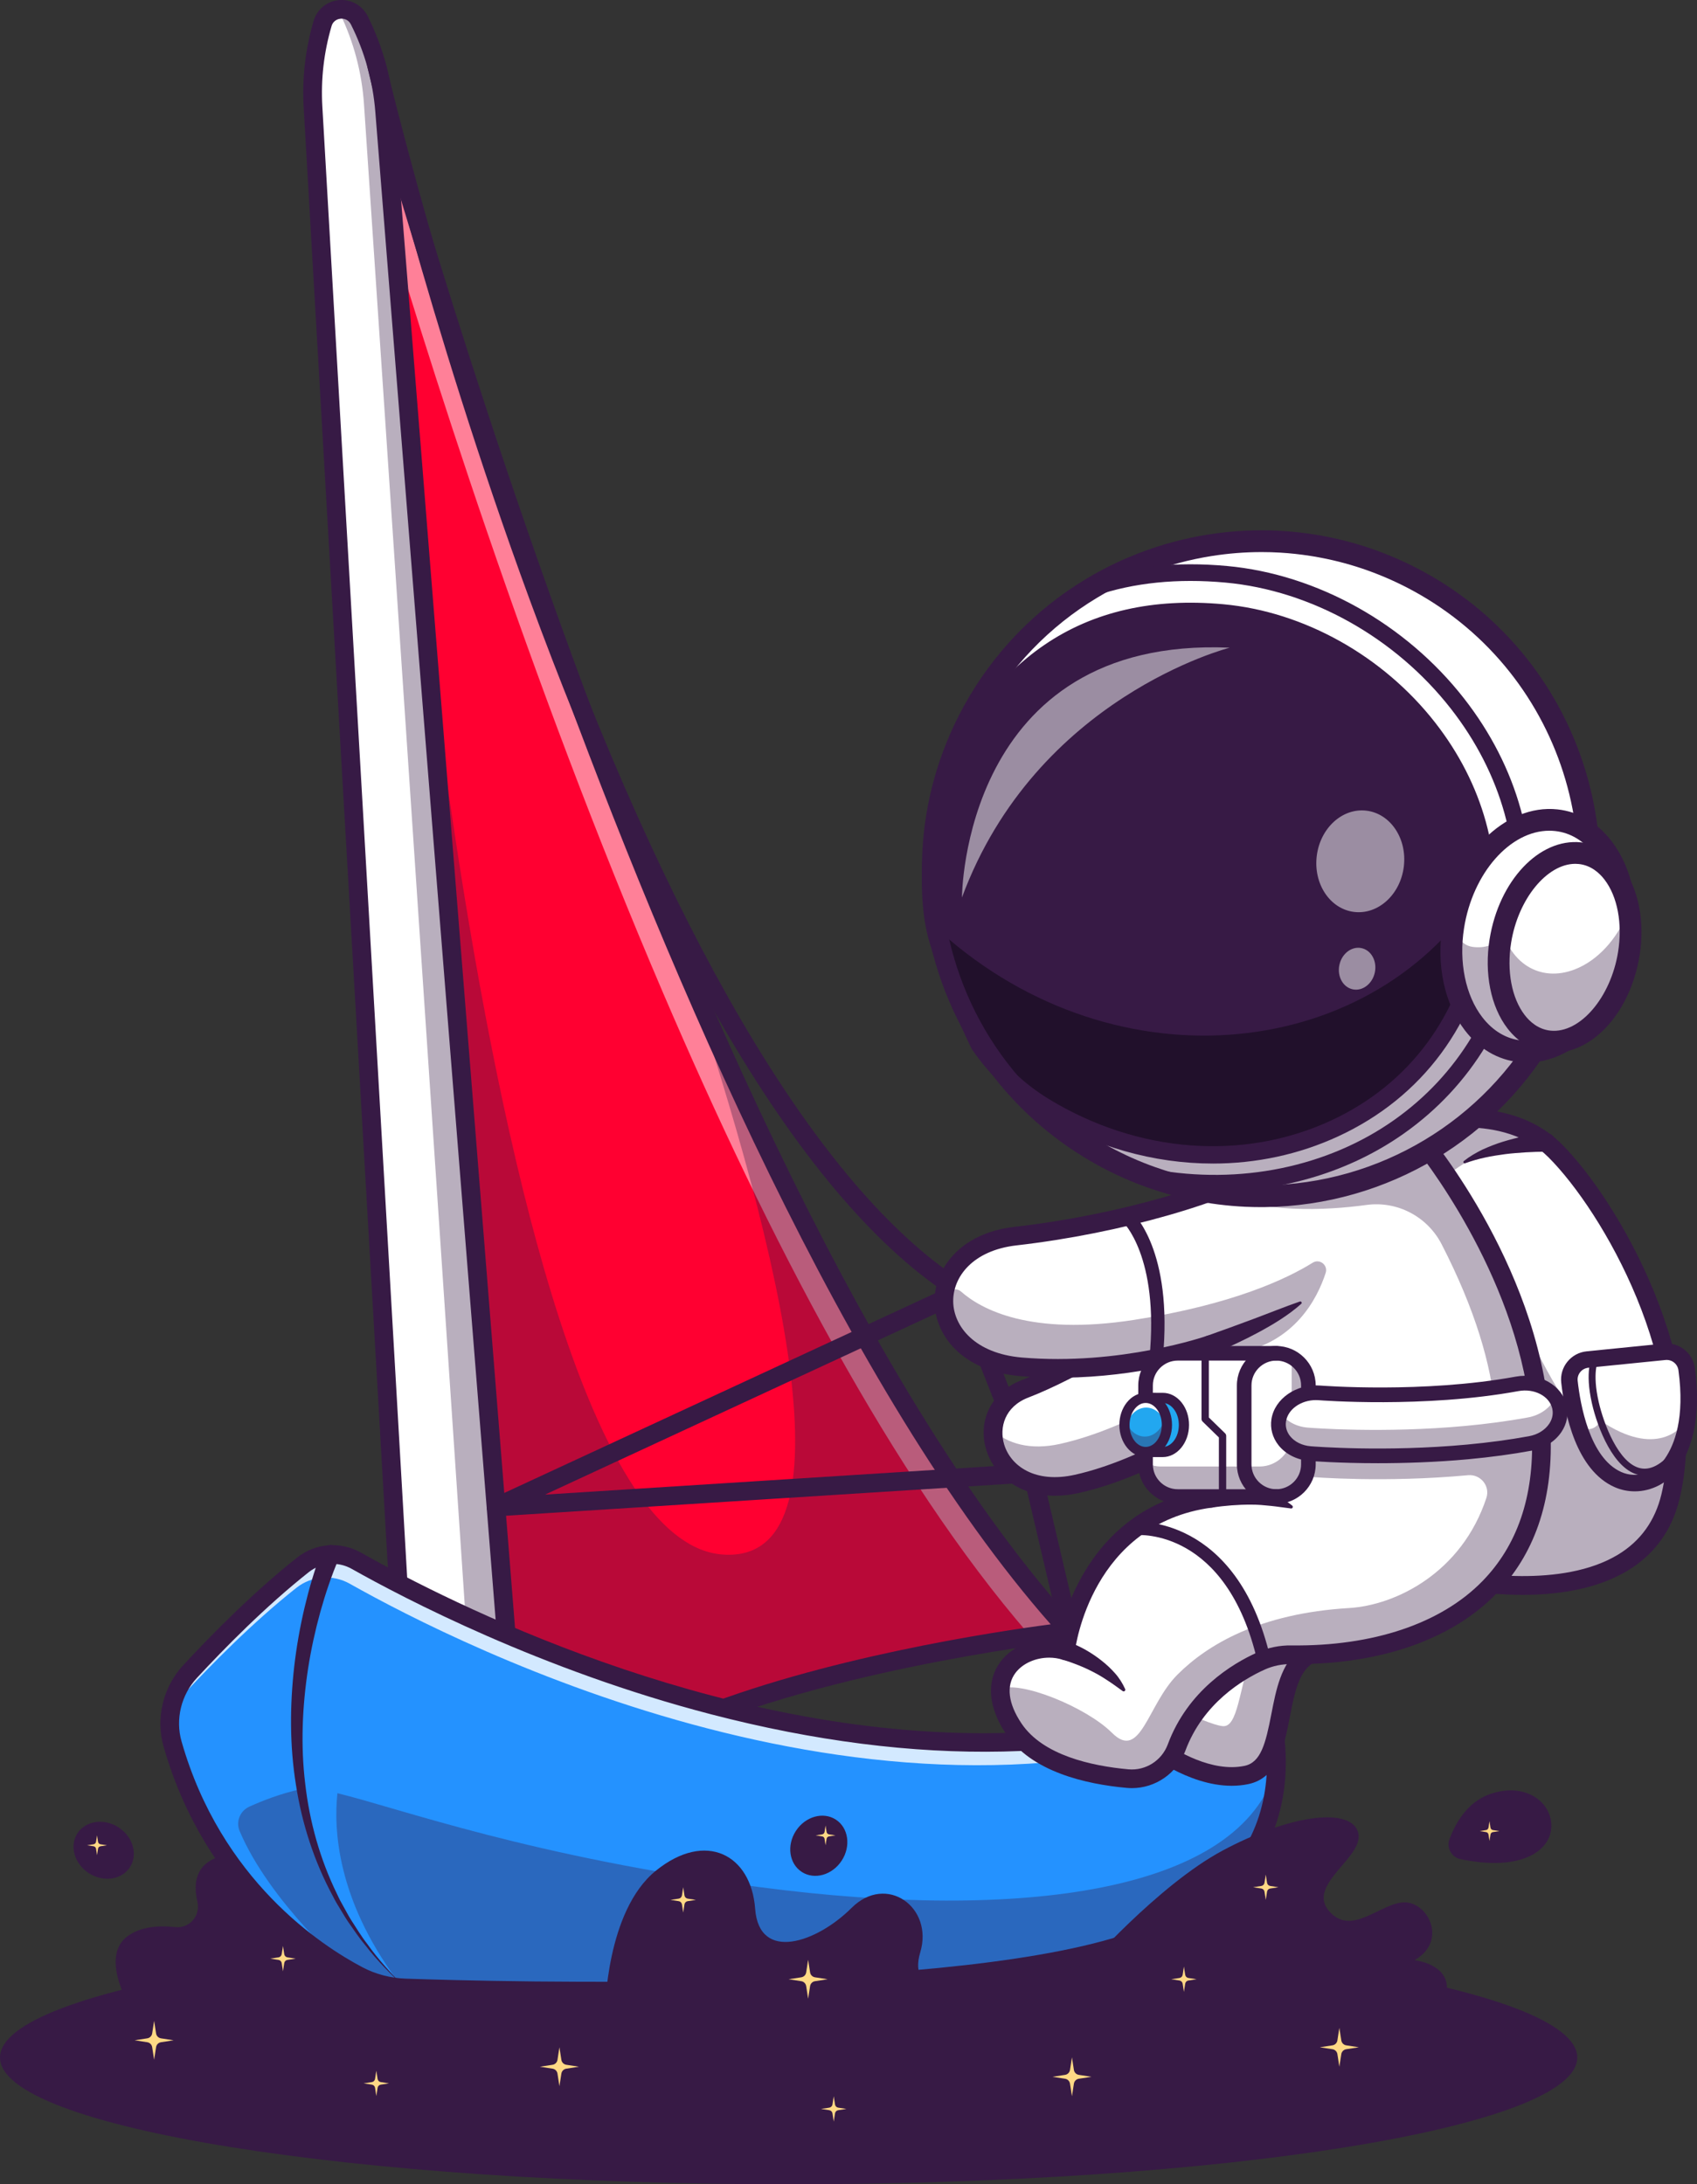 <svg width="522" height="672" viewBox="0 0 522 672" fill="none" xmlns="http://www.w3.org/2000/svg">
<rect x="0" y="0" width="522" height="672" fill="#333333" stroke="none"/>
<path d="M40.948 619.212C40.948 619.212 30.051 602.303 39.3 595.632C43.399 592.675 48.971 592.34 53.908 592.881C58.297 593.363 61.731 589.357 60.721 585.067C58.948 577.534 60.772 568.954 79.166 570.284C111.157 572.599 111.036 609.523 111.036 609.523C111.036 609.523 69.521 626.097 63.539 625.367C57.556 624.636 40.95 619.212 40.95 619.212H40.948Z" fill="#371A45"/>
<path d="M242.585 672C376.561 672 485.169 654.54 485.169 633.002C485.169 611.465 376.561 594.005 242.585 594.005C108.609 594.005 0 611.465 0 633.002C0 654.54 108.609 672 242.585 672Z" fill="#371A45"/>
<path d="M328.999 501.899C328.999 501.899 261.1 509.356 211.648 529.829L140.953 500.577L115.663 89.809L110.514 6.225C110.514 6.225 127.759 71.562 157.068 157.023C157.068 157.023 157.078 157.033 157.088 157.063C172.133 200.941 190.366 250.124 211.083 298.495C244.811 377.257 285.119 453.857 329.001 501.899H328.999Z" fill="#F74D66"/>
<path d="M328.999 501.899C328.999 501.899 261.1 509.356 211.648 529.829L140.953 500.577L115.663 89.809L110.514 6.225C110.514 6.225 127.759 71.562 157.068 157.023C157.068 157.023 157.078 157.033 157.088 157.063C172.133 200.941 190.366 250.124 211.083 298.495C244.811 377.257 285.119 453.857 329.001 501.899H328.999Z" fill="#FF0031"/>
<g opacity="0.5">
<path d="M149.988 164.086C149.988 164.086 149.998 164.096 150.008 164.126C165.053 208.004 183.285 257.187 204.003 305.558C236.305 380.991 274.644 454.42 316.377 502.701C324.861 501.455 330.01 500.89 330.01 500.89C286.128 452.846 245.823 376.248 212.093 297.486C191.375 249.115 173.143 199.932 158.098 156.054C158.088 156.024 158.077 156.014 158.077 156.014C128.768 70.551 111.523 5.214 111.523 5.214L114.419 52.215C122.406 79.462 134.514 118.966 149.988 164.086Z" fill="white"/>
</g>
<g opacity="0.35">
<path d="M328.999 501.899C328.999 501.899 261.1 509.355 211.648 529.829L140.953 500.577L115.663 89.809C118.201 81.008 119.671 75.932 119.671 75.932C119.671 75.932 147.079 473.14 222.409 478.269C263.341 481.058 240.485 385.936 211.083 298.495C244.811 377.257 285.119 453.857 329.001 501.899H328.999Z" fill="#371A45"/>
</g>
<path d="M211.646 532.693C211.271 532.693 210.897 532.621 210.545 532.475L139.849 503.227C138.834 502.808 138.148 501.847 138.08 500.753L107.642 6.401C107.551 4.929 108.595 3.627 110.055 3.393C111.511 3.161 112.912 4.067 113.291 5.494C113.529 6.395 137.509 96.789 176.227 202.486C211.906 299.888 267.742 430.566 331.119 499.97C331.847 500.767 332.065 501.905 331.683 502.915C331.301 503.924 330.383 504.634 329.309 504.753C328.633 504.828 261.242 512.397 212.748 532.473C212.396 532.619 212.022 532.693 211.648 532.693H211.646ZM143.708 498.613L211.65 526.721C252.628 510.008 306.117 501.986 323.195 499.733C260.706 428.703 205.983 300.435 170.809 204.409C144.491 132.559 124.966 67.755 115.05 33.21L143.706 498.613H143.708Z" fill="#371A45"/>
<path d="M124.689 525.592L96.282 32.923C95.782 24.254 96.778 15.564 99.227 7.232C100.782 1.937 108.036 1.29 110.508 6.225L110.53 6.271C114.892 14.981 117.534 24.448 118.308 34.155L157.062 519.954L124.685 525.594L124.689 525.592Z" fill="white"/>
<g opacity="0.35">
<path d="M118.312 34.155C117.538 24.448 114.896 14.981 110.534 6.272L110.512 6.225C109.163 3.53 106.39 2.513 103.896 2.991C104.123 3.298 104.333 3.625 104.511 3.991L104.533 4.037C108.789 12.818 111.311 22.333 111.964 32.066L143.235 497.945C144.007 509.461 135.871 519.67 124.456 521.511L124.691 525.59L157.068 519.951L118.312 34.155Z" fill="#371A45"/>
</g>
<path d="M124.689 528.461C124.046 528.461 123.415 528.245 122.903 527.839C122.262 527.33 121.866 526.573 121.819 525.756L93.414 33.089C92.892 24.069 93.92 15.098 96.47 6.425C97.514 2.872 100.576 0.365 104.269 0.034C107.966 -0.289 111.422 1.631 113.08 4.941C117.653 14.069 120.369 23.806 121.176 33.925L159.932 519.724C160.049 521.2 159.022 522.522 157.562 522.778L125.185 528.416C125.021 528.444 124.855 528.459 124.691 528.459L124.689 528.461ZM105.059 5.736C104.946 5.736 104.851 5.743 104.78 5.749C104.271 5.795 102.556 6.094 101.985 8.04C99.623 16.079 98.668 24.398 99.152 32.76L127.373 522.215L153.994 517.579L115.447 34.383C114.698 25.001 112.18 15.974 107.962 7.555C107.161 5.954 105.759 5.739 105.057 5.739L105.059 5.736Z" fill="#371A45"/>
<path d="M392.593 543.747C392.182 561.061 384.422 583.626 351.115 596.365C298.867 616.356 157.406 612.745 124.693 611.607C119.607 611.433 114.632 610.139 110.142 607.771C109.104 607.229 107.994 606.613 106.803 605.935C91.491 597.124 64.441 576.497 53.075 536.506C50.844 528.671 52.931 520.249 58.471 514.269C66.599 505.478 79.672 492.124 93.206 481.426C97.912 477.702 104.408 477.241 109.628 480.184C143.522 499.314 275.682 566.384 388.78 519.951C388.78 519.951 392.922 530.259 392.593 543.747Z" fill="#2492FF"/>
<g opacity="0.8">
<path d="M388.78 519.951C275.684 566.384 143.522 499.314 109.628 480.184C104.408 477.241 97.912 477.702 93.206 481.426C79.672 492.124 66.599 505.478 58.471 514.269C55.055 517.956 52.957 522.573 52.371 527.407C53.394 525.213 54.757 523.158 56.448 521.333C64.576 512.543 77.649 499.188 91.183 488.49C95.89 484.766 102.386 484.306 107.606 487.249C141.5 506.378 273.659 573.449 386.758 527.015C386.758 527.015 390.9 537.324 390.57 550.812C390.489 554.205 390.121 557.802 389.339 561.483C391.571 555.363 392.461 549.286 392.593 543.747C392.922 530.259 388.78 519.951 388.78 519.951Z" fill="white"/>
</g>
<g opacity="0.35">
<path d="M392.593 543.747C392.182 561.061 384.422 583.626 351.115 596.365C298.867 616.356 157.406 612.745 124.693 611.606C119.607 611.433 114.632 610.139 110.142 607.771C109.104 607.228 107.994 606.613 106.803 605.934V605.924C106.803 605.924 82.9 585.104 73.701 563.308C72.488 560.425 73.845 557.113 76.703 555.821C80.545 554.077 86.301 551.79 92.601 550.426C92.652 550.416 92.714 550.406 92.775 550.395C96.844 584.726 121.087 608.143 121.9 608.912C103.761 584.141 102.59 562.961 103.791 551.689C123.142 556.376 163.409 571.362 233.989 580.625C313.441 591.046 381.667 582.572 392.593 543.751V543.747Z" fill="#371A45"/>
</g>
<path d="M104.267 479.415C103.132 481.956 102.084 484.786 101.13 487.542C100.163 490.319 99.314 493.145 98.515 495.985C96.945 501.673 95.687 507.458 94.775 513.298C92.983 524.973 92.458 536.908 93.873 548.678C95.204 560.444 98.444 572.04 103.686 582.74C104.012 583.408 104.307 584.096 104.659 584.75L105.741 586.706C106.479 588 107.149 589.338 107.943 590.6C109.567 593.101 111.098 595.674 112.941 598.032C116.393 602.927 120.497 607.317 124.689 611.61C120.333 607.493 116.037 603.25 112.368 598.466C110.417 596.165 108.773 593.638 107.031 591.173C106.178 589.93 105.448 588.608 104.649 587.326L103.474 585.388C103.09 584.738 102.764 584.056 102.406 583.392C96.658 572.758 92.868 561.055 91.024 549.061C89.092 537.063 89.137 524.793 90.502 512.718C91.198 506.675 92.255 500.674 93.641 494.739C94.349 491.776 95.109 488.821 95.999 485.896C96.895 482.949 97.809 480.103 99 477.116C99.587 475.644 101.259 474.924 102.734 475.511C104.208 476.097 104.928 477.766 104.341 479.237C104.329 479.27 104.315 479.302 104.301 479.334L104.267 479.413V479.415Z" fill="#371A45"/>
<path d="M185.047 615.51C159.208 615.51 137.222 614.915 124.59 614.477C119.073 614.287 113.614 612.846 108.803 610.311C95.457 603.278 63.041 582.082 50.31 537.288C47.837 528.586 50.156 519.018 56.359 512.315C64.9 503.088 77.916 489.851 91.424 479.171C97.052 474.722 104.754 474.141 111.046 477.689C138.646 493.262 217.84 533.236 302.437 533.238C330.83 533.238 359.823 528.737 387.688 517.3C388.398 517.01 389.193 517.012 389.899 517.31C390.605 517.607 391.163 518.174 391.448 518.885C391.834 519.848 400.804 542.721 390.811 565.563C384.295 580.453 371.288 591.716 352.15 599.037C316.559 612.652 241.59 615.506 185.047 615.506V615.51ZM102.311 481.125C99.706 481.125 97.127 481.985 94.992 483.67C81.773 494.12 68.981 507.133 60.58 516.208C55.724 521.452 53.908 528.931 55.837 535.721C67.964 578.384 98.792 598.547 111.485 605.236C115.532 607.37 120.133 608.581 124.788 608.742C153.262 609.727 297.937 613.633 350.089 593.682C367.737 586.932 379.665 576.699 385.54 563.268C392.684 546.94 388.95 530.174 387.025 523.749C338.867 542.679 282.279 543.922 218.777 527.427C166.487 513.845 124.038 491.613 108.216 482.685C106.362 481.64 104.329 481.125 102.311 481.125Z" fill="#371A45"/>
<path d="M152.574 466.521C151.27 466.521 150.117 465.637 149.792 464.359C149.45 463.021 150.111 461.632 151.365 461.051L289.74 396.911C266.387 380.719 242.92 352.018 219.921 311.494C200.494 277.263 181.313 234.513 162.909 184.43C131.608 99.247 113.145 21.242 112.963 20.465C112.601 18.923 113.56 17.379 115.105 17.018C116.654 16.656 118.197 17.613 118.559 19.155C118.741 19.93 137.139 97.644 168.327 182.51C209.451 294.41 253.995 367.861 297.144 394.923C298.036 395.482 298.55 396.483 298.483 397.533C298.416 398.582 297.781 399.511 296.826 399.953L167.668 459.819L321.723 450.042C323.322 449.949 324.673 451.142 324.772 452.722C324.873 454.303 323.672 455.667 322.087 455.766L152.758 466.513C152.696 466.517 152.635 466.519 152.574 466.519V466.521Z" fill="#371A45"/>
<path d="M328.991 504.771C327.687 504.771 326.506 503.879 326.196 502.555L314.759 453.76L292.941 398.401C292.359 396.927 293.087 395.262 294.563 394.681C296.038 394.101 297.71 394.826 298.289 396.299L320.183 451.852C320.234 451.982 320.277 452.115 320.309 452.25L331.794 501.247C332.156 502.789 331.196 504.333 329.65 504.695C329.43 504.745 329.21 504.771 328.993 504.771H328.991Z" fill="#371A45"/>
<path d="M515.554 449.424C515.267 453.148 514.711 456.81 513.848 460.409C504.32 500.216 442.783 484.861 442.783 484.861L437.027 430.468L431.375 377.111L428.23 347.397C428.23 347.397 455.494 338.001 473.704 350.207C475.318 351.285 476.859 352.534 478.307 353.981C494.473 370.105 518.521 412.025 515.55 449.422L515.554 449.424Z" fill="white"/>
<g opacity="0.35">
<path d="M473.708 350.209C461.766 351.86 446.341 356.67 437.842 370.057C435.695 373.442 433.517 375.719 431.379 377.113L428.234 347.399C428.234 347.399 455.498 338.003 473.708 350.209Z" fill="#371A45"/>
</g>
<g opacity="0.35">
<path d="M515.554 449.424C515.267 453.148 514.711 456.81 513.848 460.409C504.32 500.215 442.783 484.861 442.783 484.861L437.027 430.468C448.867 409.688 462.955 393.215 462.955 393.215C462.955 393.215 486.017 457.31 510.116 451.711C512.068 451.259 513.878 450.48 515.552 449.424H515.554Z" fill="#371A45"/>
</g>
<path d="M475.543 354.316C473.559 354.326 471.401 354.405 469.322 354.522C467.228 354.667 465.123 354.809 463.034 355.077C460.955 355.372 458.862 355.659 456.803 356.125C454.74 356.571 452.707 357.148 450.679 357.881L450.667 357.885C450.458 357.96 450.23 357.853 450.155 357.645C450.094 357.481 450.151 357.302 450.28 357.199C452.012 355.81 453.957 354.688 455.961 353.695C457.99 352.778 460.069 351.942 462.199 351.288C464.326 350.641 466.478 350.049 468.658 349.613C470.855 349.159 472.994 348.794 475.32 348.584C476.904 348.44 478.301 349.605 478.445 351.186C478.588 352.766 477.421 354.161 475.838 354.304C475.757 354.312 475.678 354.316 475.597 354.316H475.545H475.543Z" fill="#371A45"/>
<path d="M468.371 490.666C454.489 490.666 442.925 487.85 442.088 487.64C440.917 487.347 440.053 486.356 439.928 485.159L425.378 347.696C425.239 346.367 426.034 345.118 427.298 344.684C428.689 344.206 461.535 333.183 480.348 351.959C497.915 369.491 526.593 419.498 516.643 461.081C514.331 470.741 508.969 478.177 500.706 483.183C491.113 488.994 479.056 490.666 468.369 490.666H468.371ZM445.425 482.503C452.942 484.049 480.512 488.72 497.735 478.274C504.631 474.092 509.111 467.859 511.05 459.748C520.475 420.37 493.057 372.755 476.283 356.016C462.553 342.312 438.639 347.462 431.342 349.462L445.423 482.503H445.425Z" fill="#371A45"/>
<path d="M482.773 425.085C483.173 428.785 483.954 433.674 485.457 438.498C487.649 445.528 491.368 452.403 497.686 455.197C503.61 457.821 510.464 455.57 514.177 450.253C516.24 447.286 518.21 442.965 519.045 436.794C519.624 432.533 519.65 427.402 518.807 421.221C518.353 417.913 515.36 415.557 512.035 415.893L488.314 418.274C484.894 418.622 482.395 421.672 482.773 425.085Z" fill="white"/>
<g opacity="0.35">
<path d="M485.457 438.498C487.649 445.528 491.368 452.403 497.686 455.197C503.61 457.821 510.464 455.57 514.177 450.254C516.24 447.287 518.21 442.965 519.045 436.794C517.247 439.485 509.483 448.615 492.341 437.105C492.341 437.105 490.064 441.841 485.457 438.498Z" fill="#371A45"/>
</g>
<path d="M505.895 453.968C505.331 453.968 504.771 453.909 504.211 453.794C496.341 452.167 491.388 439.224 489.7 431.833C487.386 421.704 489.671 417.663 489.77 417.497C490.066 416.993 490.719 416.825 491.225 417.12C491.728 417.415 491.898 418.056 491.609 418.561C491.562 418.65 489.694 422.265 491.773 431.362C493.239 437.785 497.816 450.308 504.643 451.719C508.169 452.454 512.003 450.029 516.04 444.533C516.388 444.061 517.051 443.958 517.524 444.305C517.998 444.65 518.101 445.314 517.753 445.787C513.759 451.224 509.778 453.97 505.893 453.97L505.895 453.968Z" fill="#371A45"/>
<path d="M502.844 458.822C500.748 458.822 498.643 458.4 496.651 457.518C484.87 452.298 481.313 435.129 480.239 425.359C479.984 423.038 480.655 420.759 482.13 418.943C483.61 417.118 485.713 415.983 488.057 415.747L511.783 413.363C516.485 412.893 520.685 416.191 521.329 420.878C523.559 437.149 519.802 446.624 516.258 451.709C513.077 456.271 507.993 458.824 502.844 458.824V458.822ZM512.292 418.412L488.567 420.796C487.584 420.894 486.702 421.369 486.082 422.134C485.467 422.891 485.188 423.839 485.293 424.804C486.061 431.798 488.907 448.534 498.714 452.878C503.373 454.942 508.998 453.233 512.082 448.808C515.11 444.466 518.297 436.213 516.289 421.565C516.018 419.599 514.262 418.208 512.29 418.412H512.292Z" fill="#371A45"/>
<path d="M363.664 400.771C363.664 400.771 333.445 420.33 315.311 427.275C297.18 434.221 305.056 462.373 331.246 456.523C357.437 450.674 383.445 430.769 383.445 430.769L363.664 400.771Z" fill="white"/>
<g opacity="0.35">
<path d="M376.298 419.934C369.735 424.637 347.99 439.328 326.107 444.217C316.818 446.292 309.847 444.079 305.509 440.065C304.989 449.814 314.26 460.318 331.244 456.525C357.435 450.676 383.443 430.771 383.443 430.771L376.298 419.934Z" fill="#371A45"/>
</g>
<path d="M324.487 460.177C312.973 460.177 305.614 453.441 303.379 446.061C300.618 436.94 305.102 428.115 314.28 424.599C331.922 417.841 361.799 398.558 362.1 398.364C363.429 397.506 365.197 397.88 366.064 399.194L385.844 429.193C386.673 430.45 386.388 432.132 385.192 433.046C384.11 433.874 358.377 453.403 331.873 459.323C329.252 459.908 326.785 460.177 324.487 460.177ZM362.822 404.712C355.248 409.508 331.764 424.046 316.341 429.954C309.018 432.759 307.319 439.233 308.882 444.402C310.882 451.011 318.379 456.459 330.617 453.724C351.618 449.033 372.844 434.824 379.538 430.065L362.82 404.712H362.822Z" fill="#371A45"/>
<path d="M403.496 508.616C390.218 514.658 397.546 543.171 383.352 546.096C369.161 549.019 353.867 536.496 353.867 536.496C356.076 532.209 358.573 528.454 361.245 525.172C368.665 516.135 377.451 510.73 385.284 507.757C399.938 502.188 411.181 505.13 403.493 508.618L403.496 508.616Z" fill="white"/>
<g opacity="0.35">
<path d="M403.496 508.616C390.218 514.658 397.546 543.171 383.352 546.096C369.161 549.019 353.867 536.496 353.867 536.496C356.076 532.209 358.573 528.454 361.245 525.172C367.235 528.137 373.104 530.711 376.053 531.05C380.802 531.593 381.089 519.849 385.281 507.757C399.936 502.188 411.179 505.13 403.491 508.618L403.496 508.616Z" fill="#371A45"/>
</g>
<path d="M378.88 549.406C365.274 549.406 352.635 539.203 352.041 538.714C350.995 537.858 350.69 536.389 351.307 535.188C366.542 505.556 395.121 500.528 403.825 502.05C407.633 502.716 408.649 504.561 408.833 505.99C409.102 508.096 407.708 509.86 404.689 511.23C399.594 513.544 398.203 520.729 396.73 528.335C395.036 537.089 393.114 547.01 383.931 548.902C382.246 549.249 380.553 549.404 378.876 549.404L378.88 549.406ZM357.57 535.67C361.876 538.676 372.829 545.331 382.772 543.286C387.834 542.243 389.292 536.532 391.088 527.249C392.502 519.948 394.081 511.791 399.752 507.526C397.349 507.585 393.99 508.011 389.854 509.24C381.906 511.604 367.417 518.15 357.57 535.672V535.67Z" fill="#371A45"/>
<path d="M473.975 450.213C471.314 491.948 437.493 509.559 397.289 509.089C394.041 509.058 390.815 509.694 387.854 511.026C380.527 514.339 367.68 522.114 361.914 537.664C359.603 543.879 353.446 547.797 346.837 547.194C335.358 546.158 319.12 542.701 311.823 531.839C308.718 527.213 307.537 523.131 307.681 519.674C308.091 509.878 319.233 505.191 327.761 507.888C327.761 507.888 332.644 466.337 372.445 460.972C372.445 460.972 368.787 433.667 372.208 413.688C372.208 413.688 345.345 423.196 314.082 420.509C282.829 417.832 282.582 383.708 312.375 380.292C332.632 377.975 354.807 373.072 372.69 366.641C381.107 363.616 388.568 360.241 394.425 356.662L436.18 349.585C436.18 349.585 468.501 387.71 473.506 433.496C473.803 436.215 474.01 438.952 474.103 441.721C474.206 444.654 474.153 447.486 473.969 450.213H473.975Z" fill="white"/>
<g opacity="0.35">
<path d="M474.149 446.055C474.173 444.636 474.159 443.193 474.109 441.721C474.064 440.393 473.989 439.071 473.896 437.751C473.89 437.67 473.886 437.589 473.88 437.509C473.783 436.185 473.662 434.867 473.518 433.554C473.516 433.534 473.514 433.514 473.512 433.494C468.499 387.706 436.188 349.583 436.188 349.583L394.433 356.66C388.576 360.239 381.113 363.614 372.698 366.639C388.279 373.3 407.399 372.475 420.336 370.709C429.822 369.415 439.072 374.297 443.445 382.797C453.767 402.869 458.712 419.837 459.923 434.017C447.251 435.823 434.505 436.302 424.585 436.302C413.569 436.302 406.026 435.716 405.872 435.706C399.758 435.204 394.136 438.978 393.345 444.137C392.544 449.287 396.86 453.881 402.984 454.373C404.135 454.466 426.179 456.21 451.49 453.861C451.516 453.859 451.54 453.857 451.567 453.855C455.424 453.495 458.425 457.173 457.213 460.845C449.666 483.714 429.522 493.853 414.947 494.725C387.476 496.366 371.444 505.966 362.195 515.199C352.947 524.429 350.9 541.948 342.052 533.117C334.098 525.168 313.606 516.89 307.687 519.67C307.543 523.125 308.724 527.209 311.829 531.835C319.126 542.697 335.364 546.154 346.843 547.19C353.45 547.795 359.607 543.877 361.92 537.66C367.686 522.112 380.533 514.337 387.86 511.022C390.819 509.688 394.047 509.052 397.295 509.085C438.801 509.571 473.51 490.777 474.155 446.051L474.149 446.055Z" fill="#371A45"/>
</g>
<g opacity="0.35">
<path d="M291.133 399.345C291.176 397.058 293.898 395.837 295.613 397.353C301.802 402.813 316.84 411.034 348.827 406.073C379.257 401.354 395.962 393.352 403.783 388.48C405.924 387.146 408.562 389.219 407.781 391.617C405.081 399.907 398.207 412.732 381.16 416.188C380.624 416.297 380.062 416.232 379.56 416.018L374.979 414.064C374.417 413.824 373.796 413.78 373.206 413.941C364.194 416.404 290.458 435.46 291.135 399.347L291.133 399.345Z" fill="#371A45"/>
</g>
<path d="M371.226 410.994L378.345 408.445L385.484 405.811C387.87 404.937 390.22 403.984 392.609 403.088C394.989 402.175 397.378 401.269 399.837 400.417C400.057 400.338 400.3 400.451 400.379 400.671C400.44 400.837 400.385 401.019 400.264 401.13C396.346 404.622 391.864 407.32 387.314 409.795C385.033 411.03 382.719 412.203 380.369 413.297C378.021 414.417 375.669 415.441 373.195 416.385C371.713 416.953 370.051 416.214 369.482 414.734C368.914 413.255 369.654 411.596 371.137 411.028C371.151 411.022 371.167 411.016 371.181 411.012L371.228 410.996L371.226 410.994Z" fill="#371A45"/>
<path d="M355.631 420.009C355.564 420.009 355.499 420.007 355.43 419.999C354.3 419.89 353.473 418.886 353.582 417.76C356.618 386.429 345.397 375.899 345.282 375.796C344.445 375.039 344.37 373.745 345.12 372.905C345.87 372.065 347.157 371.979 348.004 372.723C348.534 373.188 360.935 384.475 357.671 418.156C357.568 419.216 356.674 420.009 355.627 420.009H355.631Z" fill="#371A45"/>
<path d="M328.583 505.139C329.65 505.49 330.484 505.866 331.39 506.279C332.28 506.681 333.135 507.141 333.982 507.612C335.667 508.568 337.271 509.66 338.79 510.853C340.305 512.048 341.732 513.36 343.001 514.812C344.287 516.241 345.312 517.918 346.103 519.652C346.218 519.906 346.107 520.205 345.852 520.32C345.682 520.397 345.494 520.373 345.351 520.274L345.324 520.255C343.793 519.178 342.398 518.1 340.907 517.149C339.443 516.176 337.973 515.25 336.413 514.466C334.874 513.661 333.297 512.94 331.695 512.299C330.894 511.98 330.087 511.681 329.284 511.39C328.502 511.11 327.622 510.839 326.948 510.639L326.866 510.615C325.343 510.165 324.475 508.568 324.926 507.048C325.377 505.528 326.977 504.663 328.5 505.113C328.524 505.121 328.56 505.131 328.583 505.139Z" fill="#371A45"/>
<path d="M388.778 512.676C387.844 512.676 386.999 512.036 386.778 511.088C377.289 470.336 350.439 472.189 349.292 472.284C348.188 472.383 347.167 471.551 347.064 470.425C346.962 469.299 347.788 468.304 348.916 468.199C349.23 468.166 380.448 465.784 390.78 510.159C391.037 511.263 390.35 512.365 389.243 512.622C389.088 512.658 388.93 512.676 388.776 512.676H388.778Z" fill="#371A45"/>
<path d="M371.968 458.144C373.187 457.949 374.239 457.872 375.363 457.807C376.47 457.735 377.576 457.729 378.682 457.745C380.893 457.789 383.097 457.995 385.281 458.346C386.376 458.512 387.458 458.752 388.534 459.014C389.609 459.267 390.675 459.588 391.719 459.959C393.804 460.708 395.796 461.792 397.501 463.219C397.711 463.394 397.738 463.705 397.562 463.915C397.452 464.046 397.289 464.105 397.131 464.089L397.101 464.085C394.937 463.838 392.944 463.495 390.916 463.296C388.896 463.09 386.895 462.892 384.871 462.91C382.853 462.898 380.836 462.975 378.828 463.13C377.825 463.211 376.824 463.308 375.829 463.413C374.85 463.514 373.806 463.675 372.941 463.8L372.835 463.814C371.264 464.04 369.808 462.954 369.579 461.388C369.355 459.836 370.421 458.395 371.966 458.146L371.968 458.144Z" fill="#371A45"/>
<path d="M348.162 550.127C347.638 550.127 347.11 550.103 346.582 550.056C333.96 548.908 317.271 545.093 309.442 533.434C303.935 525.231 303.322 517.139 307.762 511.237C311.62 506.105 318.699 503.5 325.468 504.444C327.565 494.61 336.591 464.539 369.27 458.576C368.507 451.717 366.861 433.555 368.72 417.788C359.72 420.38 338.226 425.469 313.843 423.373C295.823 421.827 287.608 410.782 287.462 400.52C287.323 390.783 294.96 379.408 312.051 377.451C343.632 373.833 376.134 364.496 392.928 354.214C393.242 354.022 393.59 353.893 393.95 353.83L435.709 346.761C436.718 346.59 437.729 346.963 438.385 347.736C439.891 349.515 475.312 391.844 476.977 441.623C477.654 461.921 471.953 478.379 460.029 490.541C446.454 504.388 424.755 511.971 398.808 511.971C398.292 511.971 397.774 511.969 397.252 511.963C394.38 511.935 391.587 512.496 389.033 513.649C382.242 516.713 370.034 524.036 364.606 538.666C362.036 545.589 355.416 550.129 348.162 550.129V550.127ZM322.711 509.989C318.618 509.989 314.591 511.713 312.361 514.678C309.434 518.568 310.094 524.094 314.219 530.239C320.786 540.018 335.728 543.306 347.104 544.34C352.391 544.82 357.362 541.665 359.216 536.668C365.371 520.084 379.056 511.848 386.667 508.417C389.99 506.919 393.555 506.156 397.319 506.223C422.326 506.509 443.184 499.517 455.919 486.526C466.703 475.527 471.854 460.483 471.231 441.81C469.791 398.669 440.848 360.055 435.013 352.694L395.454 359.389C377.881 369.952 344.75 379.475 312.706 383.145C299.089 384.703 293.101 392.951 293.208 400.431C293.317 408.109 299.892 416.412 314.333 417.651C344.558 420.241 370.985 411.073 371.248 410.98C372.206 410.641 373.278 410.834 374.057 411.49C374.838 412.146 375.21 413.164 375.04 414.167C371.735 433.48 375.262 460.318 375.299 460.586C375.509 462.155 374.407 463.598 372.833 463.81C335.766 468.804 330.807 506.616 330.615 508.223C330.514 509.071 330.037 509.832 329.317 510.296C328.597 510.758 327.707 510.877 326.89 510.621C325.535 510.191 324.115 509.987 322.705 509.987L322.711 509.989Z" fill="#371A45"/>
<path d="M392.552 416.347H362.286C356.813 416.347 352.377 420.775 352.377 426.238V450.524C352.377 455.987 356.813 460.415 362.286 460.415H392.552C398.025 460.415 402.462 455.987 402.462 450.524V426.238C402.462 420.775 398.025 416.347 392.552 416.347Z" fill="white"/>
<g opacity="0.35">
<path d="M397.323 417.568V441.292C397.323 446.754 392.886 451.182 387.413 451.182H357.147C355.416 451.182 353.792 450.738 352.377 449.959V450.522C352.377 455.984 356.814 460.413 362.286 460.413H392.552C398.025 460.413 402.462 455.984 402.462 450.522V426.236C402.462 422.5 400.385 419.25 397.323 417.568Z" fill="#371A45"/>
</g>
<path d="M376.055 461.535C375.434 461.535 374.931 461.032 374.931 460.415V442.236L369.931 437.367C369.715 437.158 369.591 436.867 369.591 436.564V416.347C369.591 415.727 370.095 415.227 370.716 415.227C371.337 415.227 371.84 415.729 371.84 416.347V436.092L376.84 440.96C377.056 441.17 377.18 441.461 377.18 441.764V460.415C377.18 461.034 376.676 461.535 376.055 461.535Z" fill="#371A45"/>
<path d="M392.623 462.657C385.919 462.657 380.466 457.214 380.466 450.524V426.238C380.466 419.546 385.919 414.104 392.623 414.104C393.865 414.104 394.87 415.11 394.87 416.347C394.87 417.584 393.865 418.59 392.623 418.59C388.398 418.59 384.958 422.021 384.958 426.238V450.524C384.958 454.741 388.396 458.172 392.623 458.172C393.865 458.172 394.87 459.178 394.87 460.415C394.87 461.652 393.865 462.657 392.623 462.657Z" fill="#371A45"/>
<path d="M392.552 462.657H362.286C355.582 462.657 350.13 457.214 350.13 450.524V426.238C350.13 419.546 355.582 414.104 362.286 414.104H392.552C399.254 414.104 404.709 419.548 404.709 426.238V450.524C404.709 457.216 399.257 462.657 392.552 462.657ZM362.286 418.59C358.062 418.59 354.621 422.021 354.621 426.238V450.524C354.621 454.741 358.06 458.172 362.286 458.172H392.552C396.777 458.172 400.215 454.741 400.215 450.524V426.238C400.215 422.021 396.777 418.59 392.552 418.59H362.286Z" fill="#371A45"/>
<path d="M351.119 438.385C351.119 439.304 352.395 446.711 352.395 446.711C352.395 446.711 354.745 446.715 357.633 446.722C361.239 446.73 364.169 443.008 364.179 438.411C364.19 433.815 361.273 430.081 357.667 430.075C355.234 430.071 352.429 430.065 352.429 430.065C352.429 430.065 351.123 436.891 351.121 438.385H351.119Z" fill="#22A7F0"/>
<path d="M357.643 448.284H357.631L352.395 448.274C351.634 448.274 350.985 447.725 350.856 446.976C350.465 444.707 349.555 439.33 349.557 438.381C349.559 436.819 350.672 430.935 350.894 429.77C351.036 429.033 351.681 428.5 352.431 428.5H352.433L357.671 428.511C359.906 428.515 361.983 429.599 363.516 431.558C364.96 433.407 365.753 435.842 365.747 438.411C365.737 443.857 362.102 448.282 357.645 448.282L357.643 448.284ZM353.717 445.151L357.637 445.159H357.643C360.377 445.159 362.608 442.131 362.614 438.407C362.618 436.532 362.062 434.782 361.045 433.482C360.116 432.295 358.915 431.639 357.663 431.637L353.727 431.629C353.254 434.197 352.688 437.539 352.684 438.383C352.698 438.908 353.19 442.03 353.715 445.153L353.717 445.151Z" fill="#371A45"/>
<path d="M358.919 438.37C358.928 433.772 356.012 430.04 352.405 430.033C348.798 430.026 345.867 433.747 345.859 438.345C345.85 442.942 348.766 446.675 352.373 446.681C355.98 446.688 358.91 442.967 358.919 438.37Z" fill="#22A7F0"/>
<g opacity="0.35">
<path d="M358.941 438.401C358.933 442.995 356.003 446.719 352.397 446.711C348.787 446.705 345.87 442.971 345.882 438.371C345.882 437.751 345.939 437.142 346.044 436.558C346.966 439.717 349.351 441.972 352.15 441.974C355.265 441.98 357.88 439.207 358.533 435.48C358.8 436.389 358.939 437.374 358.939 438.401H358.941Z" fill="#371A45"/>
</g>
<path d="M358.941 438.401C358.941 438.714 358.927 439.023 358.895 439.325C358.185 435.722 355.629 433.054 352.583 433.05C349.224 433.046 346.445 436.278 346.085 440.442C345.951 439.776 345.884 439.085 345.882 438.371C345.891 433.777 348.821 430.052 352.427 430.061C356.033 430.073 358.947 433.801 358.941 438.401Z" fill="white"/>
<path d="M352.405 448.274H352.393C347.929 448.266 344.305 443.823 344.317 438.371C344.321 435.799 345.124 433.369 346.576 431.526C348.113 429.574 350.188 428.5 352.419 428.5H352.433C354.668 428.505 356.745 429.588 358.278 431.548C359.722 433.397 360.515 435.832 360.511 438.401C360.499 443.847 356.866 448.272 352.409 448.272L352.405 448.274ZM345.88 438.375H347.446C347.44 442.107 349.66 445.145 352.397 445.149H352.403C355.137 445.149 357.366 442.121 357.374 438.397C357.378 436.522 356.82 434.772 355.805 433.472C354.876 432.285 353.675 431.629 352.423 431.627C351.141 431.623 349.968 432.275 349.035 433.46C348.014 434.756 347.45 436.504 347.446 438.379H345.88V438.375Z" fill="#371A45"/>
<path d="M451.488 446.683C426.177 449.033 404.135 447.295 402.988 447.202C396.86 446.702 392.542 442.115 393.341 436.958C394.14 431.803 399.756 428.03 405.874 428.527C406.191 428.553 437.933 431.024 466.654 425.754C472.735 424.627 478.57 427.837 479.701 432.895C480.831 437.955 476.825 442.961 470.749 444.075C464.31 445.258 457.796 446.098 451.488 446.683Z" fill="white"/>
<g opacity="0.35">
<path d="M478.394 429.98C477.047 432.961 473.973 435.355 470.003 436.084C463.564 437.267 457.05 438.106 450.742 438.692C425.431 441.041 403.388 439.303 402.242 439.211C398.64 438.916 395.675 437.204 393.994 434.802C393.685 435.486 393.454 436.207 393.339 436.96C392.54 442.117 396.86 446.703 402.986 447.204C404.135 447.297 426.175 449.035 451.486 446.685C457.794 446.1 464.306 445.26 470.747 444.077C476.821 442.963 480.829 437.957 479.699 432.897C479.462 431.833 479.005 430.858 478.394 429.982V429.98Z" fill="#371A45"/>
</g>
<path d="M423.886 450.167C411.733 450.167 403.37 449.503 402.804 449.459C398.919 449.142 395.442 447.377 393.264 444.622C391.428 442.299 390.659 439.455 391.098 436.613C392.073 430.319 398.771 425.681 406.058 426.27C406.369 426.296 437.832 428.739 466.244 423.527C473.494 422.185 480.52 426.167 481.913 432.402C482.53 435.164 481.968 438.042 480.332 440.511C478.36 443.482 475.019 445.593 471.16 446.3C465.097 447.412 458.55 448.3 451.698 448.936C441.548 449.878 431.894 450.167 423.886 450.167ZM404.776 430.745C400.189 430.745 396.162 433.551 395.58 437.303C395.266 439.336 396.083 440.88 396.823 441.819C398.225 443.591 400.539 444.731 403.172 444.947C404.096 445.024 426.114 446.768 451.278 444.43C457.996 443.807 464.409 442.939 470.339 441.851C472.99 441.364 475.253 439.966 476.548 438.014C477.221 437 477.929 435.373 477.486 433.389C476.617 429.504 471.939 427.077 467.067 427.98C438.02 433.309 406.009 430.81 405.69 430.783C405.382 430.759 405.077 430.747 404.776 430.747V430.745Z" fill="#371A45"/>
<path d="M294.998 306.597C301.573 322.107 312.057 336.041 325.978 346.805C328.817 348.999 331.788 351.06 334.901 352.974C336.411 353.908 337.969 354.807 339.554 355.681C344.343 358.291 349.25 360.471 354.235 362.233C358.529 363.763 362.887 364.976 367.262 365.894C372.546 367.007 377.871 367.673 383.182 367.923C385.12 368.008 387.053 368.04 388.985 368.022C424.314 367.614 458.39 348.693 476.521 315.539C503.242 266.705 485.23 205.505 436.312 178.838C426.887 173.709 416.995 170.215 406.984 168.306C405.817 168.072 404.636 167.87 403.455 167.694C400.298 167.202 397.135 166.86 393.974 166.673C386.665 166.241 379.366 166.614 372.219 167.747C365.071 168.873 358.06 170.764 351.327 173.378C349.185 174.208 347.074 175.108 344.987 176.087C341.86 177.556 338.806 179.175 335.829 180.972C320.984 189.871 308.239 202.709 299.342 218.98C283.97 247.069 283.405 279.248 295 306.597H294.998Z" fill="white"/>
<path d="M387.983 368.294C386.382 368.294 384.768 368.26 383.17 368.189C377.784 367.937 372.415 367.253 367.205 366.157C362.752 365.222 358.357 363.987 354.144 362.485C349.11 360.705 344.157 358.495 339.425 355.915C337.688 354.956 336.161 354.068 334.759 353.2C331.705 351.323 328.696 349.242 325.814 347.015C312.217 336.501 301.476 322.559 294.753 306.7C282.625 278.092 284.212 246.072 299.108 218.853C307.717 203.107 320.367 189.93 335.691 180.744C338.592 178.994 341.68 177.347 344.873 175.847C346.928 174.884 349.066 173.97 351.232 173.132C357.981 170.512 365.027 168.611 372.178 167.486C379.394 166.342 386.734 165.978 393.99 166.408C397.151 166.596 400.351 166.941 403.498 167.434C404.733 167.617 405.926 167.825 407.037 168.047C417.25 169.995 427.144 173.548 436.439 178.606C485.414 205.305 503.501 266.79 476.756 315.67C459.234 347.706 425.605 367.871 388.987 368.292C388.653 368.294 388.317 368.296 387.983 368.296V368.294ZM388.064 166.768C382.786 166.768 377.493 167.184 372.263 168.013C365.15 169.133 358.14 171.023 351.428 173.631C349.274 174.464 347.146 175.375 345.104 176.331C341.929 177.823 338.857 179.462 335.971 181.202C320.727 190.338 308.144 203.446 299.581 219.109C284.763 246.185 283.185 278.035 295.249 306.494C301.937 322.269 312.62 336.136 326.146 346.596C329.011 348.81 332.007 350.879 335.044 352.748C336.438 353.612 337.957 354.494 339.686 355.449C344.392 358.014 349.319 360.212 354.326 361.983C358.519 363.476 362.889 364.706 367.318 365.636C372.5 366.726 377.843 367.406 383.198 367.659C385.118 367.741 387.065 367.778 388.985 367.758C425.407 367.338 458.862 347.282 476.289 315.414C502.892 266.792 484.902 205.632 436.184 179.076C426.938 174.046 417.096 170.512 406.936 168.572C405.829 168.35 404.646 168.144 403.417 167.963C400.284 167.474 397.103 167.131 393.96 166.943C392 166.826 390.034 166.77 388.064 166.77V166.768Z" fill="#371A45"/>
<g opacity="0.35">
<path d="M294.998 306.595C301.573 322.105 312.057 336.039 325.978 346.804C328.817 348.998 331.788 351.059 334.901 352.972C336.411 353.907 337.969 354.805 339.554 355.679C344.343 358.289 349.25 360.469 354.235 362.231C358.529 363.761 362.887 364.974 367.262 365.892C372.546 367.005 377.871 367.671 383.182 367.921C385.12 368.006 387.053 368.038 388.985 368.02C424.314 367.612 458.39 348.691 476.521 315.537C486.205 297.839 490.015 278.508 488.601 259.792C486.559 267.483 483.568 275.06 479.575 282.359C472.776 294.791 462.472 298.997 451.963 307.201C434.449 320.874 414.119 334.588 392.038 334.842C390.109 334.86 388.174 334.828 386.236 334.743C380.923 334.493 375.598 333.827 370.315 332.714C365.939 331.796 361.583 330.583 357.289 329.053C352.304 327.291 347.397 325.111 342.608 322.501C341.023 321.627 339.467 320.729 337.955 319.794C334.842 317.88 331.871 315.82 329.032 313.625C315.113 302.861 304.629 288.927 298.052 273.417C293.766 263.298 291.139 252.518 290.316 241.529C284.492 263.456 286.411 286.348 294.998 306.595Z" fill="#371A45"/>
</g>
<path d="M387.983 369.841C386.357 369.841 384.721 369.804 383.103 369.736C377.631 369.479 372.176 368.783 366.885 367.671C362.365 366.722 357.902 365.466 353.622 363.942C348.516 362.136 343.486 359.893 338.683 357.273C336.913 356.298 335.366 355.398 333.942 354.516C330.846 352.613 327.79 350.499 324.865 348.241C311.058 337.563 300.153 323.409 293.326 307.305C281.011 278.259 282.623 245.751 297.747 218.114C306.488 202.128 319.334 188.747 334.893 179.422C337.835 177.647 340.972 175.974 344.212 174.452C346.299 173.473 348.471 172.545 350.67 171.695C357.52 169.034 364.675 167.107 371.933 165.962C379.261 164.802 386.711 164.432 394.079 164.868C397.289 165.06 400.537 165.409 403.732 165.91C404.984 166.095 406.202 166.307 407.34 166.535C417.697 168.512 427.74 172.119 437.177 177.254C486.903 204.36 505.266 266.786 478.113 316.413C460.324 348.939 426.179 369.411 389.003 369.839C388.663 369.841 388.323 369.843 387.981 369.843L387.983 369.841ZM388.064 168.314C382.867 168.314 377.655 168.724 372.506 169.541C365.502 170.645 358.6 172.506 351.988 175.072C349.867 175.893 347.771 176.787 345.761 177.732C342.634 179.202 339.609 180.814 336.769 182.526C321.759 191.524 309.369 204.429 300.938 219.85C286.348 246.51 284.795 277.872 296.673 305.893C303.258 321.425 313.776 335.078 327.092 345.374C329.915 347.554 332.864 349.593 335.855 351.432C337.233 352.284 338.727 353.156 340.434 354.096C345.061 356.619 349.913 358.783 354.844 360.527C358.974 361.999 363.275 363.208 367.638 364.124C372.738 365.198 377.999 365.868 383.271 366.114C385.158 366.197 387.077 366.227 388.97 366.211C424.83 365.797 457.772 346.051 474.93 314.673C501.124 266.8 483.41 206.578 435.444 180.431C426.341 175.477 416.651 171.998 406.646 170.088C405.552 169.868 404.393 169.668 403.19 169.489C400.096 169.004 396.963 168.667 393.869 168.483C391.939 168.37 390.004 168.312 388.066 168.312L388.064 168.314Z" fill="#371A45"/>
<path d="M387.984 371.377C386.333 371.377 384.675 371.34 383.035 371.27C377.473 371.007 371.938 370.303 366.566 369.173C361.977 368.21 357.449 366.936 353.105 365.388C347.923 363.557 342.821 361.278 337.945 358.622C336.147 357.631 334.575 356.716 333.131 355.82C329.992 353.89 326.892 351.747 323.925 349.454C309.91 338.615 298.839 324.247 291.91 307.903C279.413 278.423 281.047 245.429 296.4 217.378C305.272 201.153 318.309 187.57 334.104 178.104C337.087 176.303 340.272 174.606 343.561 173.059C345.68 172.064 347.887 171.124 350.118 170.26C357.069 167.561 364.331 165.603 371.699 164.442C379.133 163.264 386.697 162.89 394.174 163.332C397.434 163.526 400.731 163.881 403.975 164.388C405.241 164.576 406.485 164.792 407.648 165.026C418.146 167.028 428.341 170.69 437.917 175.899C488.389 203.412 507.026 266.774 479.466 317.144C461.412 350.156 426.758 370.935 389.023 371.371C388.677 371.373 388.331 371.375 387.986 371.375L387.984 371.377ZM388.062 169.85C382.946 169.85 377.815 170.254 372.745 171.057C365.846 172.143 359.051 173.976 352.545 176.503C350.453 177.312 348.392 178.192 346.415 179.121C343.336 180.566 340.357 182.155 337.564 183.84C322.784 192.699 310.589 205.404 302.287 220.587C287.924 246.833 286.395 277.708 298.089 305.295C304.57 320.585 314.925 334.024 328.033 344.161C330.811 346.307 333.714 348.315 336.66 350.126C338.019 350.968 339.494 351.826 341.176 352.754C345.727 355.233 350.5 357.364 355.354 359.08C359.423 360.529 363.658 361.72 367.951 362.62C372.973 363.676 378.151 364.336 383.34 364.58C385.195 364.661 387.094 364.691 388.952 364.675C424.254 364.27 456.682 344.827 473.575 313.936C499.363 266.806 481.924 207.521 434.702 181.779C425.738 176.903 416.201 173.475 406.353 171.598C405.269 171.38 404.137 171.184 402.96 171.009C399.902 170.53 396.82 170.199 393.774 170.018C391.875 169.904 389.97 169.848 388.062 169.848V169.85Z" fill="#371A45"/>
<path d="M308.049 328.887C362.946 375.602 445.843 354.038 456.914 283.586C464.446 235.655 423.238 191.289 376.65 187.017C342.742 183.909 308.275 195.679 289.054 246.882C289.054 246.882 284.053 270.862 289.076 287.629C294.1 304.397 301.82 319.859 301.82 319.859L308.049 328.887Z" fill="#371A45"/>
<path d="M288.043 283.411C288.318 284.852 288.664 286.265 289.074 287.625C294.098 304.391 301.824 319.863 301.824 319.863L308.053 328.887C362.944 375.604 445.841 354.036 456.914 283.588C457.63 279.041 457.901 274.521 457.776 270.066C426.329 325.113 347.197 336.029 291.849 288.931L288.041 283.411H288.043Z" fill="#21102B"/>
<path d="M373.709 366.579C367.096 366.579 360.42 365.977 353.768 364.75C353.636 364.726 353.505 364.691 353.378 364.645C348.228 362.824 343.164 360.564 338.325 357.925C336.543 356.942 334.984 356.034 333.55 355.146C330.433 353.23 327.357 351.103 324.41 348.826C310.502 338.07 299.516 323.811 292.64 307.592C280.236 278.336 281.86 245.59 297.095 217.751C305.901 201.647 318.839 188.17 334.512 178.776C334.664 178.685 334.826 178.61 334.992 178.552C347.587 174.192 361.868 172.704 377.428 174.133C405.152 176.675 432.412 191.914 450.351 214.897C466.836 236.016 473.793 261.135 469.945 285.627C465.76 312.245 452.584 334.065 431.842 348.727C415.323 360.406 394.868 366.577 373.713 366.577L373.709 366.579ZM354.898 359.754C381.407 364.587 408.362 359.052 428.873 344.553C448.46 330.706 460.908 310.057 464.874 284.836C468.501 261.758 461.905 238.037 446.3 218.046C429.217 196.157 403.293 181.65 376.953 179.234C362.232 177.886 348.76 179.254 336.919 183.305C322.131 192.225 309.918 204.982 301.591 220.207C287.113 246.666 285.569 277.791 297.36 305.6C303.895 321.015 314.333 334.563 327.547 344.783C330.348 346.947 333.275 348.969 336.244 350.796C337.611 351.644 339.097 352.508 340.792 353.442C345.322 355.911 350.069 358.036 354.898 359.754Z" fill="#371A45"/>
<path d="M373.074 357.974C354.937 357.974 336.486 352.827 319.86 342.694C311.639 337.684 304.631 331.027 299.031 322.911C298.96 322.808 298.895 322.701 298.841 322.588C298.521 321.948 290.959 306.726 285.927 289.933C280.77 272.715 285.64 248.882 285.849 247.877C285.877 247.744 285.915 247.613 285.964 247.486C302.786 202.665 333.186 181.941 376.308 185.899C401.079 188.17 425.435 201.783 441.459 222.313C456.192 241.188 462.411 263.644 458.971 285.54C454.362 314.879 437.541 337.634 411.614 349.613C399.501 355.209 386.372 357.976 373.076 357.976L373.074 357.974ZM303.547 320.043C308.698 327.465 315.125 333.552 322.649 338.138C349.935 354.769 382.353 357.245 409.365 344.767C433.622 333.56 449.36 312.233 453.684 284.713C456.894 264.288 451.053 243.293 437.238 225.593C422.106 206.205 399.145 193.354 375.819 191.216C335.465 187.52 306.936 207.009 291.048 249.159C290.599 251.438 286.516 273.264 291.052 288.405C295.674 303.832 302.71 318.341 303.547 320.045V320.043Z" fill="#371A45"/>
<g opacity="0.5">
<path d="M431.817 266.619C432.871 258.017 427.73 250.312 420.333 249.41C412.937 248.507 406.087 254.749 405.034 263.351C403.98 271.954 409.121 279.659 416.518 280.561C423.914 281.464 430.764 275.222 431.817 266.619Z" fill="white"/>
</g>
<g opacity="0.5">
<path d="M422.901 299.169C423.635 295.667 421.788 292.318 418.776 291.689C415.764 291.06 412.727 293.39 411.993 296.893C411.259 300.396 413.106 303.745 416.118 304.373C419.13 305.002 422.167 302.672 422.901 299.169Z" fill="white"/>
</g>
<g opacity="0.5">
<path d="M295.9 276.116C295.9 276.116 296.06 195.711 378.278 199.26C378.278 199.26 318.76 214.356 295.9 276.116Z" fill="white"/>
</g>
<path d="M447.032 285.038C447.008 285.179 446.984 285.33 446.97 285.474C444.086 304.924 453.257 321.873 467.584 323.44C482.016 325.022 496.214 310.378 499.302 290.742C501.679 275.595 496.742 261.892 487.722 255.709C485.064 253.874 482.041 252.697 478.752 252.34C464.318 250.766 450.113 265.41 447.034 285.038H447.032Z" fill="white"/>
<g opacity="0.35">
<path d="M446.968 285.471C444.084 304.922 453.255 321.871 467.582 323.437C482.014 325.02 496.212 310.376 499.3 290.74C499.816 287.451 499.988 284.23 499.846 281.14C499.248 267.997 482.277 263.005 474.406 273.558L465.936 284.914C465.936 284.914 460.924 292.639 452.766 291.281C449.997 290.82 448.171 288.43 446.968 285.471Z" fill="#371A45"/>
</g>
<path d="M469.67 326.901C468.852 326.901 468.033 326.857 467.212 326.768C460.706 326.057 454.96 322.676 450.6 316.99C444.278 308.745 441.766 296.91 443.714 284.521C447.067 263.179 462.951 247.243 479.11 249.015C485.618 249.726 491.362 253.107 495.723 258.795C502.045 267.043 504.554 278.875 502.609 291.263C499.428 311.52 484.955 326.901 469.668 326.901H469.67ZM476.58 255.574C464.553 255.574 453.015 268.546 450.341 285.558C448.701 295.992 450.79 306.222 455.929 312.921C459.147 317.12 463.303 319.606 467.94 320.111C468.541 320.176 469.144 320.21 469.742 320.21C481.77 320.21 493.31 307.239 495.981 290.225C497.622 279.793 495.532 269.564 490.395 262.864C487.176 258.666 483.022 256.179 478.382 255.672C477.781 255.608 477.179 255.574 476.58 255.574Z" fill="#371A45"/>
<path d="M501.915 296.898C505.655 281.791 499.398 267.253 487.94 264.427C476.482 261.601 464.161 271.557 460.421 286.664C456.681 301.771 462.937 316.308 474.396 319.134C485.854 321.96 498.175 312.004 501.915 296.898Z" fill="white"/>
<path d="M478.326 319.867C474.746 319.867 471.298 318.743 468.333 316.569C458.423 309.3 456.083 292.264 463.119 278.595C467.03 270.995 473.15 265.727 479.911 264.138C484.894 262.966 489.886 263.969 493.963 266.96C503.873 274.229 506.213 291.265 499.175 304.934C495.263 312.534 489.146 317.802 482.385 319.391C481.025 319.71 479.664 319.869 478.324 319.869L478.326 319.867ZM484.043 264.197C482.73 264.197 481.392 264.354 480.039 264.673C473.435 266.226 467.449 271.391 463.61 278.845C456.694 292.284 458.959 309.008 468.66 316.125C472.663 319.06 477.365 320.002 482.261 318.854C488.862 317.302 494.851 312.136 498.687 304.682C505.604 291.243 503.341 274.52 493.639 267.402C490.743 265.279 487.481 264.197 484.045 264.197H484.043Z" fill="#371A45"/>
<g opacity="0.35">
<path d="M459.027 299.837C458.536 294.442 459.525 288.893 461.606 283.863C463.766 296.071 473.581 302.449 484.433 298.23C491.447 295.507 497.278 288.982 500.493 281.196C500.635 281.965 500.736 282.767 500.813 283.584C502.059 297.322 494.281 313.684 482.741 318.169C471.2 322.656 460.277 313.567 459.03 299.835L459.027 299.837Z" fill="#371A45"/>
</g>
<path d="M478.032 323.833C477.446 323.833 476.857 323.803 476.269 323.744C471.368 323.25 467.022 320.706 463.699 316.391C458.562 309.72 456.51 299.45 458.206 288.919C461.107 270.928 473.449 257.854 486.276 259.152C491.176 259.647 495.522 262.19 498.845 266.506C503.982 273.177 506.035 283.447 504.338 293.977C501.571 311.143 490.221 323.833 478.03 323.833H478.032ZM484.559 265.761C475.878 265.761 467.002 276.509 464.832 289.981C463.422 298.725 464.99 307.073 469.02 312.309C470.533 314.273 473.136 316.696 476.944 317.081C485.976 318 495.458 306.924 497.715 292.914C499.124 284.168 497.557 275.821 493.526 270.585C492.013 268.621 489.413 266.199 485.602 265.813C485.256 265.779 484.906 265.761 484.559 265.761Z" fill="#371A45"/>
<path d="M186.126 618.663C186.126 618.663 186.371 587.954 201.756 575.524C217.14 563.094 231.061 570.649 232.28 587.223C233.502 603.797 251.253 597.647 261.941 586.979C272.63 576.311 287.226 586.735 283.076 600.628C278.924 614.521 295.285 614.033 310.427 611.839C310.427 611.839 234.236 642.427 186.128 618.663H186.126Z" fill="#371A45"/>
<path d="M333.627 605.747C333.627 605.747 356.211 579.983 376.055 569.345C395.899 558.708 414.702 555.783 417.632 563.338C420.563 570.893 401.758 579.547 408.72 587.833C415.679 596.119 424.715 585.273 432.04 585.273C439.365 585.273 445.35 597.217 435.092 603.066C435.092 603.066 450.843 604.651 442.785 618.665L333.627 605.747Z" fill="#371A45"/>
<path d="M39.961 574.465C42.485 570.577 40.919 565.088 36.462 562.205C32.006 559.322 26.346 560.136 23.821 564.024C21.296 567.912 22.862 573.401 27.319 576.284C31.776 579.167 37.436 578.353 39.961 574.465Z" fill="#371A45"/>
<path d="M258.917 572.422C261.806 567.974 260.99 562.325 257.094 559.805C253.199 557.285 247.699 558.848 244.811 563.297C241.922 567.745 242.738 573.393 246.633 575.913C250.529 578.433 256.028 576.87 258.917 572.422Z" fill="#371A45"/>
<path d="M250.899 564.665L252.875 564.97C253.271 565.03 253.581 565.341 253.641 565.735L253.947 567.707L254.252 565.735C254.313 565.339 254.624 565.03 255.019 564.97L256.995 564.665L255.019 564.36C254.622 564.3 254.313 563.989 254.252 563.595L253.947 561.623L253.641 563.595C253.581 563.991 253.269 564.3 252.875 564.36L250.899 564.665Z" fill="#FFD985"/>
<path d="M449.221 571.96C446.464 571.376 444.881 568.462 445.862 565.825C447.615 561.116 451.278 554.397 458.36 551.944C469.716 548.014 478.049 555.053 477.132 562.82C476.289 569.975 467.057 575.734 449.219 571.958L449.221 571.96Z" fill="#371A45"/>
<path d="M455.12 563.339L457.096 563.644C457.492 563.704 457.802 564.015 457.863 564.409L458.168 566.381L458.473 564.409C458.534 564.013 458.846 563.704 459.24 563.644L461.216 563.339L459.24 563.034C458.843 562.973 458.534 562.663 458.473 562.269L458.168 560.297L457.863 562.269C457.802 562.665 457.49 562.973 457.096 563.034L455.12 563.339Z" fill="#FFD985"/>
<path d="M41.409 627.706L45.296 628.305C46.075 628.424 46.686 629.036 46.807 629.813L47.408 633.692L48.008 629.813C48.128 629.036 48.741 628.426 49.519 628.305L53.406 627.706L49.519 627.106C48.741 626.987 48.13 626.375 48.008 625.598L47.408 621.719L46.807 625.598C46.688 626.375 46.075 626.985 45.296 627.106L41.409 627.706Z" fill="#FFD985"/>
<path d="M242.585 608.926L246.472 609.526C247.25 609.645 247.861 610.256 247.983 611.034L248.583 614.913L249.184 611.034C249.303 610.256 249.916 609.647 250.695 609.526L254.582 608.926L250.695 608.327C249.916 608.208 249.305 607.596 249.184 606.819L248.583 602.939L247.983 606.819C247.863 607.596 247.25 608.206 246.472 608.327L242.585 608.926Z" fill="#FFD985"/>
<path d="M405.987 629.854L409.874 630.454C410.653 630.573 411.264 631.184 411.385 631.961L411.986 635.841L412.586 631.961C412.706 631.184 413.318 630.575 414.097 630.454L417.984 629.854L414.097 629.255C413.318 629.135 412.708 628.524 412.586 627.747L411.986 623.867L411.385 627.747C411.266 628.524 410.653 629.133 409.874 629.255L405.987 629.854Z" fill="#FFD985"/>
<path d="M166.082 635.838L169.969 636.438C170.748 636.557 171.359 637.169 171.48 637.946L172.081 641.825L172.681 637.946C172.801 637.169 173.413 636.559 174.192 636.438L178.079 635.838L174.192 635.239C173.413 635.12 172.803 634.508 172.681 633.731L172.081 629.852L171.48 633.731C171.361 634.508 170.748 635.118 169.969 635.239L166.082 635.838Z" fill="#FFD985"/>
<path d="M323.735 638.939L327.622 639.538C328.401 639.658 329.011 640.269 329.133 641.046L329.733 644.926L330.334 641.046C330.453 640.269 331.066 639.66 331.845 639.538L335.732 638.939L331.845 638.34C331.066 638.22 330.455 637.609 330.334 636.832L329.733 632.952L329.133 636.832C329.013 637.609 328.401 638.218 327.622 638.34L323.735 638.939Z" fill="#FFD985"/>
<path d="M83.14 602.582L85.67 602.972C86.178 603.051 86.574 603.446 86.653 603.953L87.043 606.478L87.434 603.953C87.513 603.446 87.909 603.051 88.417 602.972L90.947 602.582L88.417 602.193C87.909 602.114 87.513 601.718 87.434 601.212L87.043 598.687L86.653 601.212C86.574 601.718 86.178 602.114 85.67 602.193L83.14 602.582Z" fill="#FFD985"/>
<path d="M252.555 648.821L255.085 649.211C255.593 649.29 255.99 649.685 256.068 650.192L256.459 652.717L256.849 650.192C256.928 649.685 257.324 649.29 257.832 649.211L260.362 648.821L257.832 648.432C257.324 648.353 256.928 647.958 256.849 647.451L256.459 644.926L256.068 647.451C255.99 647.958 255.593 648.353 255.085 648.432L252.555 648.821Z" fill="#FFD985"/>
<path d="M385.449 580.618L387.979 581.008C388.487 581.087 388.883 581.482 388.962 581.989L389.353 584.514L389.743 581.989C389.822 581.482 390.218 581.087 390.726 581.008L393.256 580.618L390.726 580.229C390.218 580.15 389.822 579.754 389.743 579.248L389.353 576.723L388.962 579.248C388.883 579.754 388.487 580.15 387.979 580.229L385.449 580.618Z" fill="#FFD985"/>
<path d="M206.252 584.514L208.782 584.903C209.289 584.982 209.686 585.378 209.765 585.884L210.155 588.41L210.545 585.884C210.624 585.378 211.021 584.982 211.528 584.903L214.058 584.514L211.528 584.124C211.021 584.046 210.624 583.65 210.545 583.143L210.155 580.618L209.765 583.143C209.686 583.65 209.289 584.046 208.782 584.124L206.252 584.514Z" fill="#FFD985"/>
<path d="M111.855 640.957L114.385 641.347C114.892 641.426 115.289 641.821 115.368 642.328L115.758 644.853L116.148 642.328C116.227 641.821 116.624 641.426 117.131 641.347L119.661 640.957L117.131 640.568C116.624 640.489 116.227 640.093 116.148 639.587L115.758 637.062L115.368 639.587C115.289 640.093 114.892 640.489 114.385 640.568L111.855 640.957Z" fill="#FFD985"/>
<path d="M360.274 608.926L362.804 609.316C363.312 609.394 363.708 609.79 363.787 610.297L364.177 612.822L364.568 610.297C364.647 609.79 365.043 609.394 365.551 609.316L368.081 608.926L365.551 608.536C365.043 608.458 364.647 608.062 364.568 607.555L364.177 605.03L363.787 607.555C363.708 608.062 363.312 608.458 362.804 608.536L360.274 608.926Z" fill="#FFD985"/>
<path d="M26.797 567.706L28.773 568.011C29.17 568.071 29.479 568.382 29.54 568.776L29.845 570.748L30.15 568.776C30.211 568.38 30.523 568.071 30.917 568.011L32.893 567.706L30.917 567.401C30.52 567.341 30.211 567.03 30.15 566.636L29.845 564.664L29.54 566.636C29.479 567.032 29.168 567.341 28.773 567.401L26.797 567.706Z" fill="#FFD985"/>
</svg>
